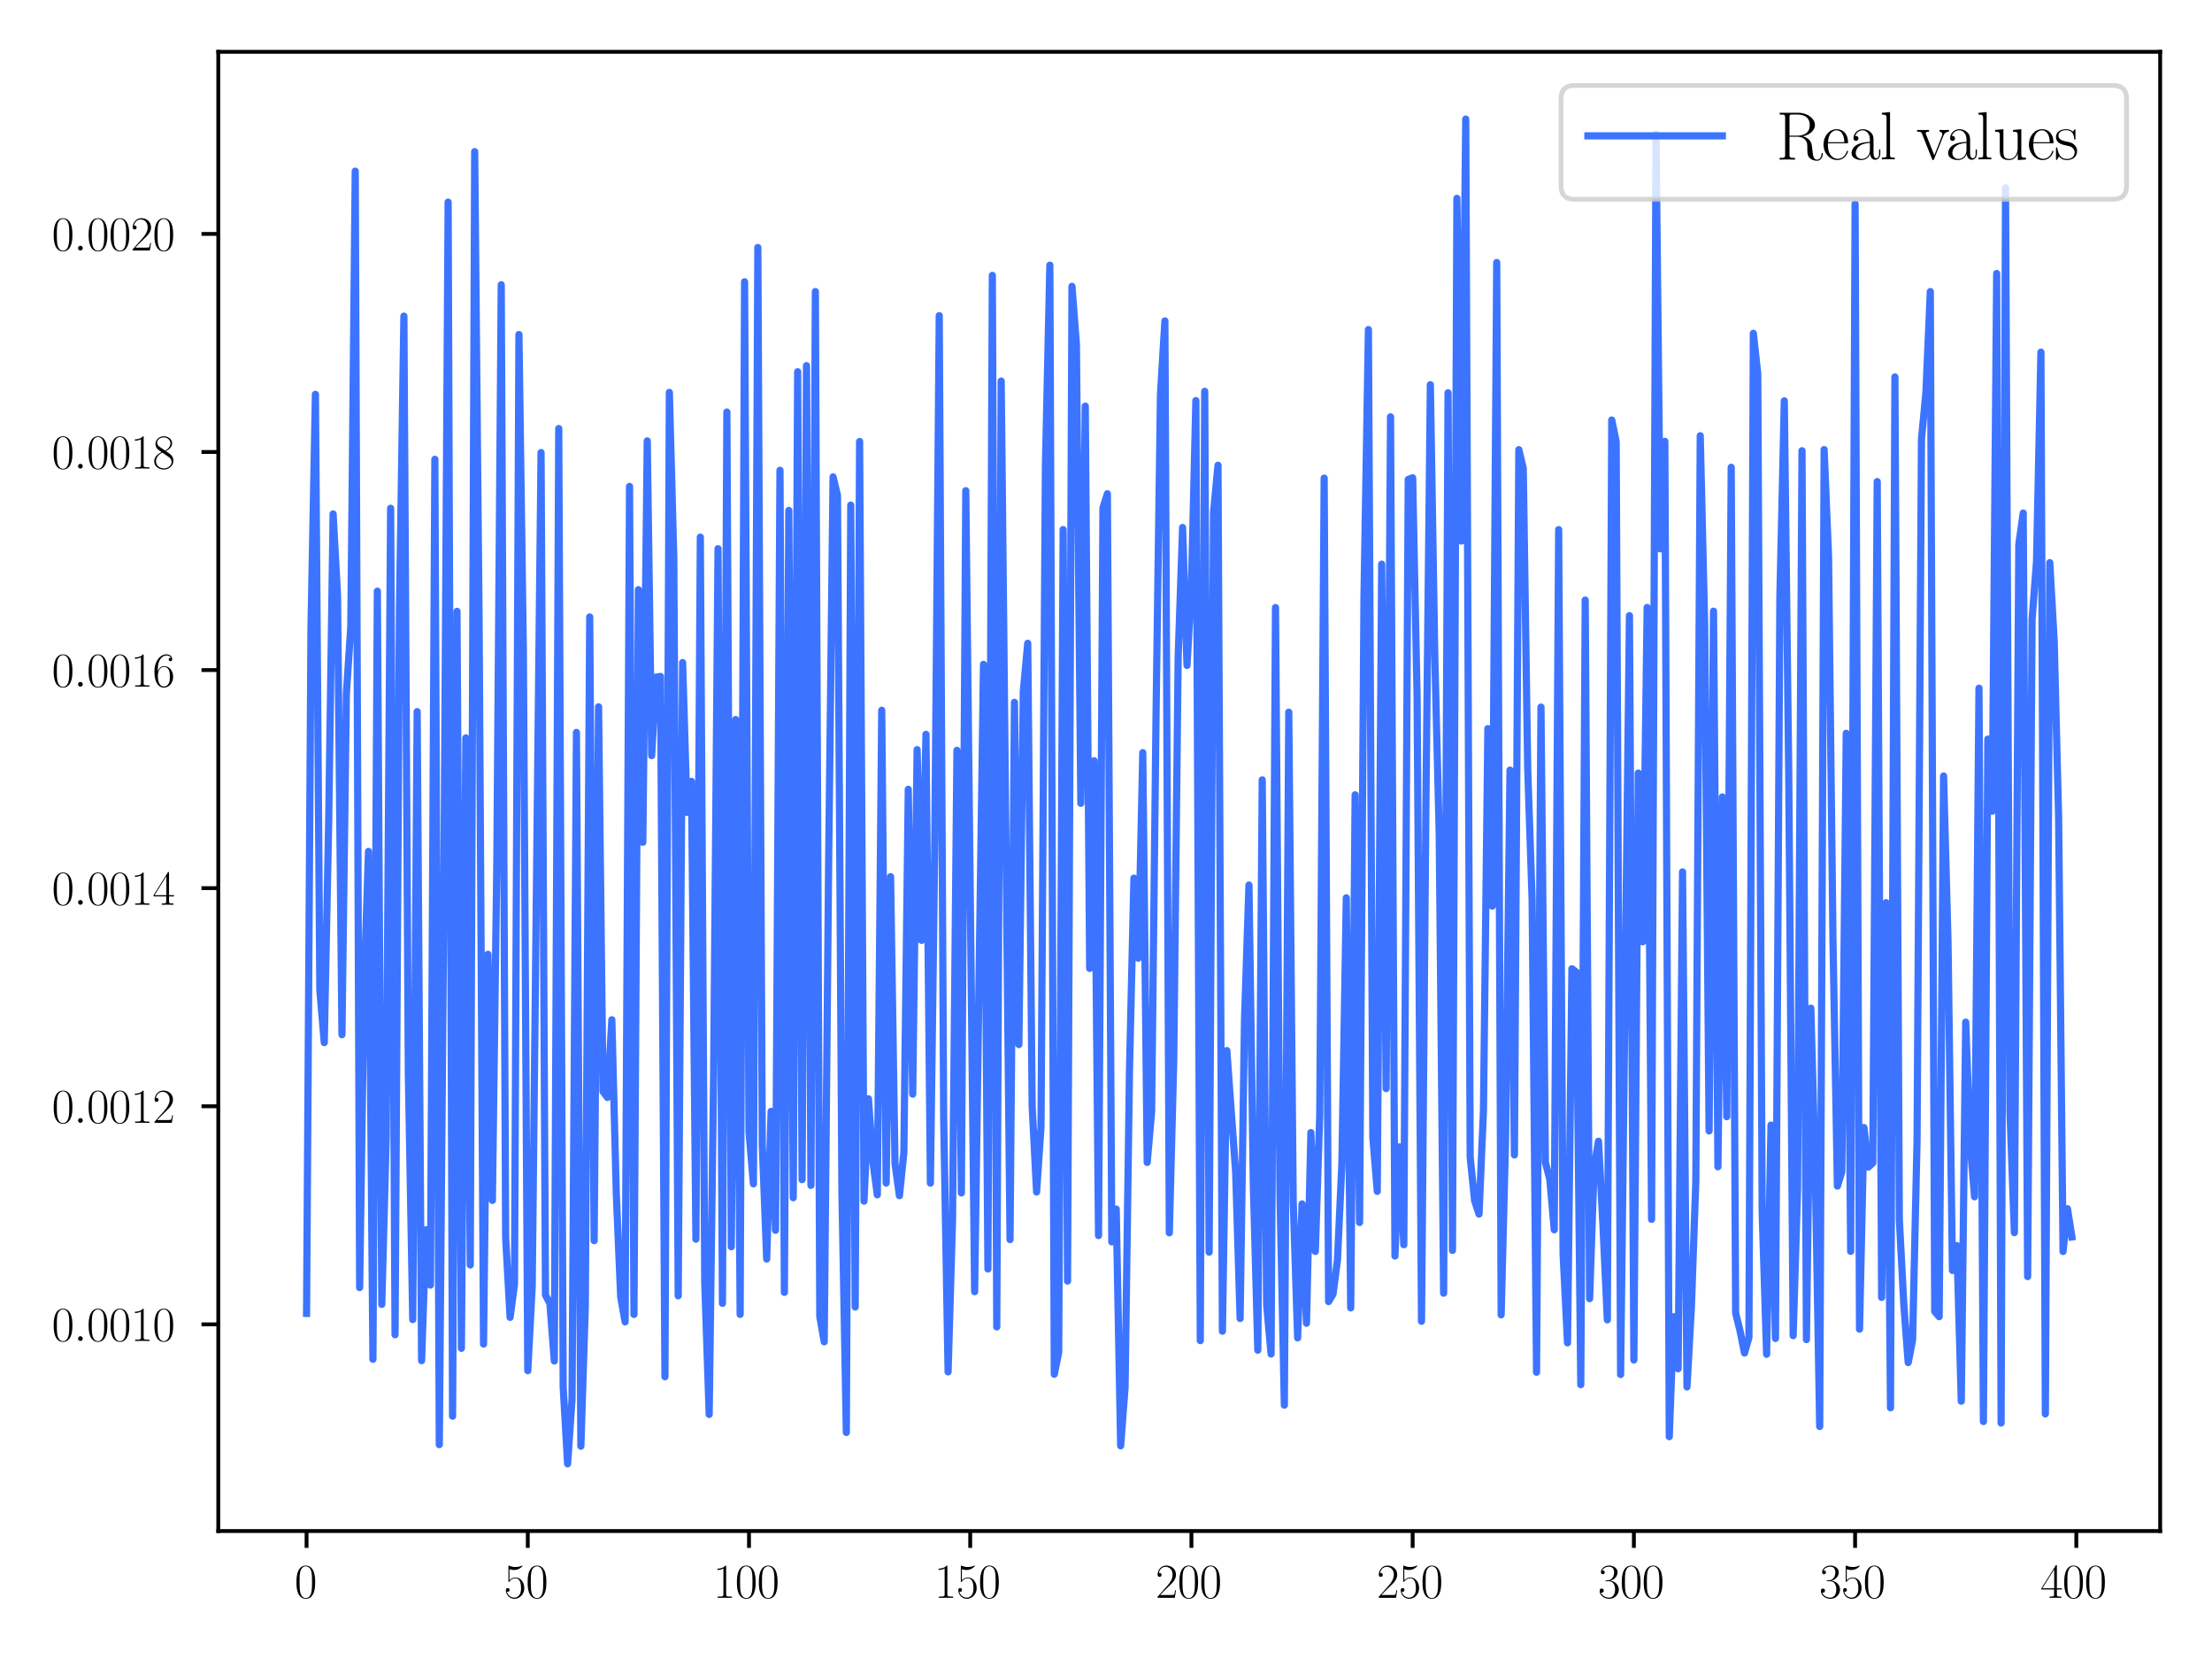 <?xml version="1.0" encoding="utf-8" standalone="no"?>
<!DOCTYPE svg PUBLIC "-//W3C//DTD SVG 1.1//EN"
  "http://www.w3.org/Graphics/SVG/1.1/DTD/svg11.dtd">
<svg xmlns:xlink="http://www.w3.org/1999/xlink" width="460.8pt" height="345.6pt" viewBox="0 0 460.8 345.6" xmlns="http://www.w3.org/2000/svg" version="1.1">
 <defs>
  <style type="text/css">*{stroke-linejoin: round; stroke-linecap: butt}</style>
 </defs>
 <g id="figure_1">
  <g id="patch_1">
   <path d="M 0 345.6 
L 460.8 345.6 
L 460.8 0 
L 0 0 
z
" style="fill: #ffffff"/>
  </g>
  <g id="axes_1">
   <g id="patch_2">
    <path d="M 45.474 318.944 
L 450 318.944 
L 450 10.8 
L 45.474 10.8 
z
" style="fill: #ffffff"/>
   </g>
   <g id="matplotlib.axis_1">
    <g id="xtick_1">
     <g id="line2d_1">
      <defs>
       <path id="mf87e334c53" d="M 0 0 
L 0 3.5 
" style="stroke: #000000; stroke-width: 0.8"/>
      </defs>
      <g>
       <use xlink:href="#mf87e334c53" x="63.862" y="318.944" style="stroke: #000000; stroke-width: 0.8"/>
      </g>
     </g>
     <g id="text_1">
      <!-- $\mathdefault{0}$ -->
      <g transform="translate(61.371 332.863)scale(0.1 -0.1)">
       <defs>
        <path id="CMR17-30" d="M 2688 2038 
C 2688 2430 2682 3099 2413 3613 
C 2176 4063 1798 4224 1466 4224 
C 1158 4224 768 4082 525 3620 
C 269 3137 243 2539 243 2038 
C 243 1671 250 1112 448 623 
C 723 -39 1216 -128 1466 -128 
C 1760 -128 2208 -7 2470 604 
C 2662 1048 2688 1568 2688 2038 
z
M 1466 -26 
C 1056 -26 813 328 723 816 
C 653 1196 653 1749 653 2109 
C 653 2604 653 3015 736 3407 
C 858 3954 1216 4121 1466 4121 
C 1728 4121 2067 3947 2189 3420 
C 2272 3054 2278 2623 2278 2109 
C 2278 1691 2278 1176 2202 797 
C 2067 96 1690 -26 1466 -26 
z
" transform="scale(0.016)"/>
       </defs>
       <use xlink:href="#CMR17-30" transform="scale(0.996)"/>
      </g>
     </g>
    </g>
    <g id="xtick_2">
     <g id="line2d_2">
      <g>
       <use xlink:href="#mf87e334c53" x="109.946" y="318.944" style="stroke: #000000; stroke-width: 0.8"/>
      </g>
     </g>
     <g id="text_2">
      <!-- $\mathdefault{50}$ -->
      <g transform="translate(104.964 332.863)scale(0.1 -0.1)">
       <defs>
        <path id="CMR17-35" d="M 730 3750 
C 794 3724 1056 3641 1325 3641 
C 1920 3641 2246 3961 2432 4140 
C 2432 4191 2432 4224 2394 4224 
C 2387 4224 2374 4224 2323 4198 
C 2099 4102 1837 4032 1517 4032 
C 1325 4032 1037 4055 723 4191 
C 653 4224 640 4224 634 4224 
C 602 4224 595 4217 595 4090 
L 595 2231 
C 595 2113 595 2080 659 2080 
C 691 2080 704 2093 736 2139 
C 941 2435 1222 2560 1542 2560 
C 1766 2560 2246 2415 2246 1293 
C 2246 1087 2246 716 2054 422 
C 1894 159 1645 25 1370 25 
C 947 25 518 319 403 812 
C 429 806 480 793 506 793 
C 589 793 749 838 749 1036 
C 749 1209 627 1280 506 1280 
C 358 1280 262 1190 262 1011 
C 262 454 704 -128 1382 -128 
C 2042 -128 2669 441 2669 1267 
C 2669 2054 2170 2662 1549 2662 
C 1222 2662 947 2540 730 2304 
L 730 3750 
z
" transform="scale(0.016)"/>
       </defs>
       <use xlink:href="#CMR17-35" transform="scale(0.996)"/>
       <use xlink:href="#CMR17-30" transform="translate(45.69 0)scale(0.996)"/>
      </g>
     </g>
    </g>
    <g id="xtick_3">
     <g id="line2d_3">
      <g>
       <use xlink:href="#mf87e334c53" x="156.03" y="318.944" style="stroke: #000000; stroke-width: 0.8"/>
      </g>
     </g>
     <g id="text_3">
      <!-- $\mathdefault{100}$ -->
      <g transform="translate(148.558 332.863)scale(0.1 -0.1)">
       <defs>
        <path id="CMR17-31" d="M 1702 4083 
C 1702 4217 1696 4224 1606 4224 
C 1357 3927 979 3833 621 3820 
C 602 3820 570 3820 563 3808 
C 557 3795 557 3782 557 3648 
C 755 3648 1088 3686 1344 3839 
L 1344 467 
C 1344 243 1331 166 781 166 
L 589 166 
L 589 0 
C 896 6 1216 12 1523 12 
C 1830 12 2150 6 2458 0 
L 2458 166 
L 2266 166 
C 1715 166 1702 236 1702 467 
L 1702 4083 
z
" transform="scale(0.016)"/>
       </defs>
       <use xlink:href="#CMR17-31" transform="scale(0.996)"/>
       <use xlink:href="#CMR17-30" transform="translate(45.69 0)scale(0.996)"/>
       <use xlink:href="#CMR17-30" transform="translate(91.381 0)scale(0.996)"/>
      </g>
     </g>
    </g>
    <g id="xtick_4">
     <g id="line2d_4">
      <g>
       <use xlink:href="#mf87e334c53" x="202.114" y="318.944" style="stroke: #000000; stroke-width: 0.8"/>
      </g>
     </g>
     <g id="text_4">
      <!-- $\mathdefault{150}$ -->
      <g transform="translate(194.642 332.863)scale(0.1 -0.1)">
       <use xlink:href="#CMR17-31" transform="scale(0.996)"/>
       <use xlink:href="#CMR17-35" transform="translate(45.69 0)scale(0.996)"/>
       <use xlink:href="#CMR17-30" transform="translate(91.381 0)scale(0.996)"/>
      </g>
     </g>
    </g>
    <g id="xtick_5">
     <g id="line2d_5">
      <g>
       <use xlink:href="#mf87e334c53" x="248.198" y="318.944" style="stroke: #000000; stroke-width: 0.8"/>
      </g>
     </g>
     <g id="text_5">
      <!-- $\mathdefault{200}$ -->
      <g transform="translate(240.726 332.863)scale(0.1 -0.1)">
       <defs>
        <path id="CMR17-32" d="M 2669 990 
L 2554 990 
C 2490 537 2438 460 2413 422 
C 2381 371 1920 371 1830 371 
L 602 371 
C 832 620 1280 1073 1824 1596 
C 2214 1966 2669 2400 2669 3033 
C 2669 3788 2067 4224 1395 4224 
C 691 4224 262 3603 262 3027 
C 262 2777 448 2745 525 2745 
C 589 2745 781 2783 781 3007 
C 781 3206 614 3264 525 3264 
C 486 3264 448 3257 422 3244 
C 544 3788 915 4057 1306 4057 
C 1862 4057 2227 3616 2227 3033 
C 2227 2477 1901 1998 1536 1583 
L 262 147 
L 262 0 
L 2515 0 
L 2669 990 
z
" transform="scale(0.016)"/>
       </defs>
       <use xlink:href="#CMR17-32" transform="scale(0.996)"/>
       <use xlink:href="#CMR17-30" transform="translate(45.69 0)scale(0.996)"/>
       <use xlink:href="#CMR17-30" transform="translate(91.381 0)scale(0.996)"/>
      </g>
     </g>
    </g>
    <g id="xtick_6">
     <g id="line2d_6">
      <g>
       <use xlink:href="#mf87e334c53" x="294.282" y="318.944" style="stroke: #000000; stroke-width: 0.8"/>
      </g>
     </g>
     <g id="text_6">
      <!-- $\mathdefault{250}$ -->
      <g transform="translate(286.81 332.863)scale(0.1 -0.1)">
       <use xlink:href="#CMR17-32" transform="scale(0.996)"/>
       <use xlink:href="#CMR17-35" transform="translate(45.69 0)scale(0.996)"/>
       <use xlink:href="#CMR17-30" transform="translate(91.381 0)scale(0.996)"/>
      </g>
     </g>
    </g>
    <g id="xtick_7">
     <g id="line2d_7">
      <g>
       <use xlink:href="#mf87e334c53" x="340.366" y="318.944" style="stroke: #000000; stroke-width: 0.8"/>
      </g>
     </g>
     <g id="text_7">
      <!-- $\mathdefault{300}$ -->
      <g transform="translate(332.894 332.863)scale(0.1 -0.1)">
       <defs>
        <path id="CMR17-33" d="M 1414 2176 
C 1984 2176 2234 1673 2234 1094 
C 2234 322 1824 25 1453 25 
C 1114 25 563 193 390 691 
C 422 678 454 678 486 678 
C 640 678 755 780 755 947 
C 755 1132 614 1216 486 1216 
C 378 1216 211 1164 211 927 
C 211 335 787 -128 1466 -128 
C 2176 -128 2720 432 2720 1087 
C 2720 1718 2208 2176 1600 2246 
C 2086 2347 2554 2776 2554 3353 
C 2554 3856 2048 4224 1472 4224 
C 890 4224 378 3862 378 3347 
C 378 3123 544 3084 627 3084 
C 762 3084 877 3167 877 3334 
C 877 3500 762 3584 627 3584 
C 602 3584 570 3584 544 3571 
C 730 3999 1235 4076 1459 4076 
C 1683 4076 2106 3966 2106 3347 
C 2106 3167 2080 2851 1862 2574 
C 1670 2329 1453 2316 1242 2297 
C 1210 2297 1062 2284 1037 2284 
C 992 2278 966 2272 966 2227 
C 966 2182 973 2176 1101 2176 
L 1414 2176 
z
" transform="scale(0.016)"/>
       </defs>
       <use xlink:href="#CMR17-33" transform="scale(0.996)"/>
       <use xlink:href="#CMR17-30" transform="translate(45.69 0)scale(0.996)"/>
       <use xlink:href="#CMR17-30" transform="translate(91.381 0)scale(0.996)"/>
      </g>
     </g>
    </g>
    <g id="xtick_8">
     <g id="line2d_8">
      <g>
       <use xlink:href="#mf87e334c53" x="386.45" y="318.944" style="stroke: #000000; stroke-width: 0.8"/>
      </g>
     </g>
     <g id="text_8">
      <!-- $\mathdefault{350}$ -->
      <g transform="translate(378.978 332.863)scale(0.1 -0.1)">
       <use xlink:href="#CMR17-33" transform="scale(0.996)"/>
       <use xlink:href="#CMR17-35" transform="translate(45.69 0)scale(0.996)"/>
       <use xlink:href="#CMR17-30" transform="translate(91.381 0)scale(0.996)"/>
      </g>
     </g>
    </g>
    <g id="xtick_9">
     <g id="line2d_9">
      <g>
       <use xlink:href="#mf87e334c53" x="432.534" y="318.944" style="stroke: #000000; stroke-width: 0.8"/>
      </g>
     </g>
     <g id="text_9">
      <!-- $\mathdefault{400}$ -->
      <g transform="translate(425.062 332.863)scale(0.1 -0.1)">
       <defs>
        <path id="CMR17-34" d="M 2150 4147 
C 2150 4281 2144 4288 2029 4288 
L 128 1254 
L 128 1088 
L 1779 1088 
L 1779 460 
C 1779 230 1766 166 1318 166 
L 1197 166 
L 1197 0 
C 1402 12 1747 12 1965 12 
C 2182 12 2528 12 2733 0 
L 2733 166 
L 2611 166 
C 2163 166 2150 230 2150 460 
L 2150 1088 
L 2803 1088 
L 2803 1254 
L 2150 1254 
L 2150 4147 
z
M 1798 3723 
L 1798 1254 
L 256 1254 
L 1798 3723 
z
" transform="scale(0.016)"/>
       </defs>
       <use xlink:href="#CMR17-34" transform="scale(0.996)"/>
       <use xlink:href="#CMR17-30" transform="translate(45.69 0)scale(0.996)"/>
       <use xlink:href="#CMR17-30" transform="translate(91.381 0)scale(0.996)"/>
      </g>
     </g>
    </g>
   </g>
   <g id="matplotlib.axis_2">
    <g id="ytick_1">
     <g id="line2d_10">
      <defs>
       <path id="mbc72c10e08" d="M 0 0 
L -3.5 0 
" style="stroke: #000000; stroke-width: 0.8"/>
      </defs>
      <g>
       <use xlink:href="#mbc72c10e08" x="45.474" y="275.884" style="stroke: #000000; stroke-width: 0.8"/>
      </g>
     </g>
     <g id="text_10">
      <!-- $\mathdefault{0.0010}$ -->
      <g transform="translate(10.8 279.343)scale(0.1 -0.1)">
       <defs>
        <path id="CMMI12-3a" d="M 1178 307 
C 1178 492 1024 620 870 620 
C 685 620 557 467 557 313 
C 557 128 710 0 864 0 
C 1050 0 1178 153 1178 307 
z
" transform="scale(0.016)"/>
       </defs>
       <use xlink:href="#CMR17-30" transform="scale(0.996)"/>
       <use xlink:href="#CMMI12-3a" transform="translate(45.69 0)scale(0.996)"/>
       <use xlink:href="#CMR17-30" transform="translate(72.788 0)scale(0.996)"/>
       <use xlink:href="#CMR17-30" transform="translate(118.478 0)scale(0.996)"/>
       <use xlink:href="#CMR17-31" transform="translate(164.169 0)scale(0.996)"/>
       <use xlink:href="#CMR17-30" transform="translate(209.859 0)scale(0.996)"/>
      </g>
     </g>
    </g>
    <g id="ytick_2">
     <g id="line2d_11">
      <g>
       <use xlink:href="#mbc72c10e08" x="45.474" y="230.452" style="stroke: #000000; stroke-width: 0.8"/>
      </g>
     </g>
     <g id="text_11">
      <!-- $\mathdefault{0.0012}$ -->
      <g transform="translate(10.8 233.911)scale(0.1 -0.1)">
       <use xlink:href="#CMR17-30" transform="scale(0.996)"/>
       <use xlink:href="#CMMI12-3a" transform="translate(45.69 0)scale(0.996)"/>
       <use xlink:href="#CMR17-30" transform="translate(72.788 0)scale(0.996)"/>
       <use xlink:href="#CMR17-30" transform="translate(118.478 0)scale(0.996)"/>
       <use xlink:href="#CMR17-31" transform="translate(164.169 0)scale(0.996)"/>
       <use xlink:href="#CMR17-32" transform="translate(209.859 0)scale(0.996)"/>
      </g>
     </g>
    </g>
    <g id="ytick_3">
     <g id="line2d_12">
      <g>
       <use xlink:href="#mbc72c10e08" x="45.474" y="185.019" style="stroke: #000000; stroke-width: 0.8"/>
      </g>
     </g>
     <g id="text_12">
      <!-- $\mathdefault{0.0014}$ -->
      <g transform="translate(10.8 188.479)scale(0.1 -0.1)">
       <use xlink:href="#CMR17-30" transform="scale(0.996)"/>
       <use xlink:href="#CMMI12-3a" transform="translate(45.69 0)scale(0.996)"/>
       <use xlink:href="#CMR17-30" transform="translate(72.788 0)scale(0.996)"/>
       <use xlink:href="#CMR17-30" transform="translate(118.478 0)scale(0.996)"/>
       <use xlink:href="#CMR17-31" transform="translate(164.169 0)scale(0.996)"/>
       <use xlink:href="#CMR17-34" transform="translate(209.859 0)scale(0.996)"/>
      </g>
     </g>
    </g>
    <g id="ytick_4">
     <g id="line2d_13">
      <g>
       <use xlink:href="#mbc72c10e08" x="45.474" y="139.587" style="stroke: #000000; stroke-width: 0.8"/>
      </g>
     </g>
     <g id="text_13">
      <!-- $\mathdefault{0.0016}$ -->
      <g transform="translate(10.8 143.046)scale(0.1 -0.1)">
       <defs>
        <path id="CMR17-36" d="M 678 2198 
C 678 3712 1395 4076 1811 4076 
C 1946 4076 2272 4049 2400 3782 
C 2298 3782 2106 3782 2106 3558 
C 2106 3385 2246 3328 2336 3328 
C 2394 3328 2566 3353 2566 3571 
C 2566 3987 2246 4224 1805 4224 
C 1043 4224 243 3411 243 2011 
C 243 257 966 -128 1478 -128 
C 2099 -128 2688 431 2688 1295 
C 2688 2101 2170 2688 1517 2688 
C 1126 2688 838 2430 678 1979 
L 678 2198 
z
M 1478 25 
C 691 25 691 1212 691 1450 
C 691 1914 909 2585 1504 2585 
C 1613 2585 1926 2585 2138 2140 
C 2253 1889 2253 1624 2253 1302 
C 2253 954 2253 696 2118 438 
C 1978 173 1773 25 1478 25 
z
" transform="scale(0.016)"/>
       </defs>
       <use xlink:href="#CMR17-30" transform="scale(0.996)"/>
       <use xlink:href="#CMMI12-3a" transform="translate(45.69 0)scale(0.996)"/>
       <use xlink:href="#CMR17-30" transform="translate(72.788 0)scale(0.996)"/>
       <use xlink:href="#CMR17-30" transform="translate(118.478 0)scale(0.996)"/>
       <use xlink:href="#CMR17-31" transform="translate(164.169 0)scale(0.996)"/>
       <use xlink:href="#CMR17-36" transform="translate(209.859 0)scale(0.996)"/>
      </g>
     </g>
    </g>
    <g id="ytick_5">
     <g id="line2d_14">
      <g>
       <use xlink:href="#mbc72c10e08" x="45.474" y="94.155" style="stroke: #000000; stroke-width: 0.8"/>
      </g>
     </g>
     <g id="text_14">
      <!-- $\mathdefault{0.0018}$ -->
      <g transform="translate(10.8 97.614)scale(0.1 -0.1)">
       <defs>
        <path id="CMR17-38" d="M 1741 2289 
C 2144 2494 2554 2803 2554 3298 
C 2554 3884 1990 4224 1472 4224 
C 890 4224 378 3800 378 3215 
C 378 3054 416 2777 666 2533 
C 730 2469 998 2276 1171 2154 
C 883 2006 211 1652 211 945 
C 211 282 838 -128 1459 -128 
C 2144 -128 2720 366 2720 1022 
C 2720 1607 2330 1877 2074 2051 
L 1741 2289 
z
M 902 2855 
C 851 2887 595 3086 595 3388 
C 595 3781 998 4076 1459 4076 
C 1965 4076 2336 3716 2336 3298 
C 2336 2700 1670 2359 1638 2359 
C 1632 2359 1626 2359 1574 2398 
L 902 2855 
z
M 2080 1536 
C 2176 1466 2483 1253 2483 861 
C 2483 385 2010 25 1472 25 
C 890 25 448 443 448 951 
C 448 1459 838 1884 1280 2083 
L 2080 1536 
z
" transform="scale(0.016)"/>
       </defs>
       <use xlink:href="#CMR17-30" transform="scale(0.996)"/>
       <use xlink:href="#CMMI12-3a" transform="translate(45.69 0)scale(0.996)"/>
       <use xlink:href="#CMR17-30" transform="translate(72.788 0)scale(0.996)"/>
       <use xlink:href="#CMR17-30" transform="translate(118.478 0)scale(0.996)"/>
       <use xlink:href="#CMR17-31" transform="translate(164.169 0)scale(0.996)"/>
       <use xlink:href="#CMR17-38" transform="translate(209.859 0)scale(0.996)"/>
      </g>
     </g>
    </g>
    <g id="ytick_6">
     <g id="line2d_15">
      <g>
       <use xlink:href="#mbc72c10e08" x="45.474" y="48.723" style="stroke: #000000; stroke-width: 0.8"/>
      </g>
     </g>
     <g id="text_15">
      <!-- $\mathdefault{0.0020}$ -->
      <g transform="translate(10.8 52.182)scale(0.1 -0.1)">
       <use xlink:href="#CMR17-30" transform="scale(0.996)"/>
       <use xlink:href="#CMMI12-3a" transform="translate(45.69 0)scale(0.996)"/>
       <use xlink:href="#CMR17-30" transform="translate(72.788 0)scale(0.996)"/>
       <use xlink:href="#CMR17-30" transform="translate(118.478 0)scale(0.996)"/>
       <use xlink:href="#CMR17-32" transform="translate(164.169 0)scale(0.996)"/>
       <use xlink:href="#CMR17-30" transform="translate(209.859 0)scale(0.996)"/>
      </g>
     </g>
    </g>
   </g>
   <g id="line2d_16">
    <path d="M 63.862 273.61 
L 64.783 130.829 
L 65.705 82.148 
L 66.627 206.22 
L 67.548 217.189 
L 68.47 171.32 
L 69.392 107.061 
L 70.313 124.026 
L 71.235 215.543 
L 72.157 144.442 
L 73.078 130.526 
L 74 35.657 
L 74.922 268.222 
L 75.843 205.307 
L 76.765 177.366 
L 77.687 283.165 
L 78.609 123.149 
L 79.53 271.734 
L 80.452 237.148 
L 81.374 105.882 
L 82.295 278.05 
L 83.217 126.669 
L 84.139 65.856 
L 85.06 223.584 
L 85.982 274.883 
L 86.904 148.241 
L 87.825 283.449 
L 88.747 256.177 
L 89.669 267.715 
L 90.59 95.683 
L 91.512 300.939 
L 92.434 190.38 
L 93.355 42.104 
L 94.277 295.023 
L 95.199 127.355 
L 96.12 280.884 
L 97.042 153.719 
L 97.964 263.518 
L 98.886 31.591 
L 99.807 129.792 
L 100.729 279.986 
L 101.651 198.806 
L 102.572 250.061 
L 103.494 179.894 
L 104.416 59.314 
L 105.337 257.823 
L 106.259 274.432 
L 107.181 267.527 
L 108.102 69.687 
L 109.024 135.542 
L 109.946 285.542 
L 110.867 267.943 
L 112.711 94.275 
L 113.632 269.772 
L 114.554 271.549 
L 115.476 283.525 
L 116.397 89.271 
L 117.319 288.911 
L 118.241 304.938 
L 119.163 291.51 
L 120.084 152.577 
L 121.006 301.267 
L 121.928 272.2 
L 122.849 128.526 
L 123.771 258.453 
L 124.693 147.243 
L 125.614 227.373 
L 126.536 228.617 
L 127.458 212.427 
L 128.379 248.519 
L 129.301 270.189 
L 130.223 275.362 
L 131.144 101.328 
L 132.066 273.822 
L 132.988 122.838 
L 133.909 175.456 
L 134.831 91.842 
L 135.753 157.413 
L 136.674 141.06 
L 137.596 140.91 
L 138.518 286.796 
L 139.439 81.741 
L 140.361 116.004 
L 141.283 269.94 
L 142.205 138.029 
L 143.126 169.231 
L 144.048 162.773 
L 144.97 258.145 
L 145.891 111.897 
L 146.813 267.323 
L 147.735 294.645 
L 148.656 224.33 
L 149.578 114.299 
L 150.5 271.511 
L 151.421 85.831 
L 152.343 259.718 
L 153.265 149.89 
L 154.186 273.816 
L 155.108 58.698 
L 156.03 235.81 
L 156.951 246.616 
L 157.873 51.565 
L 158.795 238.472 
L 159.716 262.277 
L 160.638 231.519 
L 161.56 256.287 
L 162.482 97.966 
L 163.403 269.218 
L 164.325 106.33 
L 165.247 249.512 
L 166.168 77.438 
L 167.09 245.742 
L 168.012 76.169 
L 168.933 246.935 
L 169.855 60.732 
L 170.777 274.246 
L 171.698 279.522 
L 172.62 179.657 
L 173.542 99.342 
L 174.463 103.215 
L 175.385 248.135 
L 176.307 298.406 
L 177.228 105.22 
L 178.15 272.268 
L 179.072 91.968 
L 179.993 250.223 
L 180.915 228.9 
L 181.837 241.95 
L 182.759 248.908 
L 183.68 147.956 
L 184.602 246.455 
L 185.524 182.624 
L 186.445 242.369 
L 187.367 249.076 
L 188.289 240.13 
L 189.21 164.422 
L 190.132 227.928 
L 191.054 156.163 
L 191.975 195.904 
L 192.897 152.976 
L 193.819 246.464 
L 194.74 174.953 
L 195.662 65.757 
L 196.584 232.766 
L 197.505 285.788 
L 198.427 254.232 
L 199.349 156.31 
L 200.27 248.513 
L 201.192 102.219 
L 203.036 269.085 
L 204.879 138.394 
L 205.801 264.361 
L 206.722 57.37 
L 207.644 276.418 
L 208.566 79.381 
L 210.409 258.229 
L 211.331 146.312 
L 212.252 217.595 
L 213.174 143.973 
L 214.096 134.009 
L 215.017 230.438 
L 215.939 248.31 
L 216.861 234.737 
L 217.782 96.843 
L 218.704 55.233 
L 219.626 286.281 
L 220.547 281.729 
L 221.469 110.32 
L 222.391 266.868 
L 223.312 59.645 
L 224.234 71.696 
L 225.156 167.343 
L 226.078 84.605 
L 226.999 201.736 
L 227.921 158.474 
L 228.843 257.385 
L 229.764 105.826 
L 230.686 102.861 
L 231.608 258.707 
L 232.529 251.871 
L 233.451 301.187 
L 234.373 289.025 
L 235.294 222.863 
L 236.216 182.93 
L 237.138 199.605 
L 238.059 156.788 
L 238.981 242.155 
L 239.903 231.557 
L 240.824 148.978 
L 241.746 82.148 
L 242.668 66.853 
L 243.589 256.818 
L 244.511 221.001 
L 245.433 136.775 
L 246.355 109.881 
L 247.276 138.62 
L 248.198 122.208 
L 249.12 83.447 
L 250.041 279.277 
L 250.963 81.519 
L 251.885 260.852 
L 252.806 106.721 
L 253.728 96.924 
L 254.65 277.316 
L 255.571 218.85 
L 257.415 244.284 
L 258.336 274.664 
L 259.258 212.18 
L 260.18 184.367 
L 261.101 247.184 
L 262.023 281.276 
L 262.945 162.458 
L 263.866 271.848 
L 264.788 282.066 
L 265.71 126.566 
L 266.632 248.222 
L 267.553 292.717 
L 268.475 148.361 
L 269.397 250.093 
L 270.318 278.702 
L 271.24 250.796 
L 272.162 275.661 
L 273.083 235.933 
L 274.005 260.702 
L 274.927 232.369 
L 275.848 99.6 
L 276.77 271.139 
L 277.692 269.6 
L 278.613 262.558 
L 279.535 242.56 
L 280.457 187.033 
L 281.378 272.447 
L 282.3 165.57 
L 283.222 254.665 
L 284.143 124.18 
L 285.065 68.657 
L 285.987 236.942 
L 286.908 248.182 
L 287.83 117.519 
L 288.752 226.773 
L 289.674 86.837 
L 290.595 261.648 
L 291.517 238.92 
L 292.439 259.294 
L 293.36 99.879 
L 294.282 99.531 
L 295.204 145 
L 296.125 275.24 
L 297.047 167.194 
L 297.969 80.142 
L 298.89 136.487 
L 299.812 173.703 
L 300.734 269.395 
L 301.655 81.825 
L 302.577 260.484 
L 303.499 41.317 
L 304.42 112.712 
L 305.342 24.807 
L 306.264 241.03 
L 307.185 250.113 
L 308.107 252.92 
L 309.029 231.41 
L 309.951 151.784 
L 310.872 188.752 
L 311.794 54.686 
L 312.716 273.907 
L 313.637 237.367 
L 314.559 160.431 
L 315.481 240.596 
L 316.402 93.673 
L 317.324 97.597 
L 318.246 160.006 
L 319.167 187.414 
L 320.089 285.857 
L 321.011 147.3 
L 321.932 242.14 
L 322.854 245.696 
L 323.776 256.185 
L 324.697 110.331 
L 325.619 261.26 
L 326.541 279.738 
L 327.462 201.809 
L 328.384 202.516 
L 329.306 288.445 
L 330.228 125.008 
L 331.149 270.537 
L 332.071 243.317 
L 332.993 237.742 
L 333.914 255.083 
L 334.836 274.949 
L 335.758 87.495 
L 336.679 92.024 
L 337.601 286.338 
L 339.444 128.253 
L 340.366 283.31 
L 341.288 161.043 
L 342.209 196.192 
L 343.131 126.55 
L 344.053 254.013 
L 344.974 27.909 
L 345.896 114.346 
L 346.818 91.945 
L 347.739 299.282 
L 348.661 274.29 
L 349.583 285.141 
L 350.505 181.631 
L 351.426 288.924 
L 352.348 272.289 
L 353.27 246.051 
L 354.191 90.772 
L 355.113 130.03 
L 356.035 235.594 
L 356.956 127.32 
L 357.878 243.053 
L 358.8 166.007 
L 359.721 232.624 
L 360.643 97.344 
L 361.565 273.523 
L 362.486 277.27 
L 363.408 281.864 
L 364.33 278.628 
L 365.251 69.438 
L 366.173 77.868 
L 367.095 252.538 
L 368.016 282.12 
L 368.938 234.373 
L 369.86 278.825 
L 370.781 124.242 
L 371.703 83.506 
L 372.625 160.959 
L 373.547 278.244 
L 374.468 247.716 
L 375.39 93.889 
L 376.312 279.056 
L 377.233 210.017 
L 378.155 244.023 
L 379.077 297.165 
L 379.998 93.652 
L 380.92 115.933 
L 381.842 195.879 
L 382.763 247.086 
L 383.685 244.087 
L 384.607 152.756 
L 385.528 260.678 
L 386.45 42.482 
L 387.372 276.879 
L 388.293 234.887 
L 389.215 243.11 
L 390.137 242.267 
L 391.058 100.325 
L 391.98 270.273 
L 392.902 188.043 
L 393.824 293.264 
L 394.745 78.522 
L 395.667 254.074 
L 396.589 271.58 
L 397.51 283.853 
L 398.432 279.097 
L 399.354 237.727 
L 400.275 91.514 
L 401.197 81.837 
L 402.119 60.743 
L 403.04 273.205 
L 403.962 274.287 
L 404.884 161.659 
L 405.805 196.062 
L 406.727 264.656 
L 407.649 259.477 
L 408.57 291.899 
L 409.492 212.935 
L 410.414 238.157 
L 411.335 249.318 
L 412.257 143.367 
L 413.179 296.132 
L 414.101 153.961 
L 415.022 168.98 
L 415.944 56.975 
L 416.866 296.443 
L 417.787 39.125 
L 418.709 231.458 
L 419.631 256.787 
L 420.552 113.436 
L 421.474 106.869 
L 422.396 265.936 
L 423.317 129.08 
L 424.239 117.05 
L 425.161 73.363 
L 426.082 294.548 
L 427.004 117.215 
L 427.926 133.467 
L 428.847 170.286 
L 429.769 260.71 
L 430.691 251.797 
L 431.612 257.673 
L 431.612 257.673 
" clip-path="url(#p0104f600c7)" style="fill: none; stroke: #3c74ff; stroke-width: 1.5; stroke-linecap: square"/>
   </g>
   <g id="patch_3">
    <path d="M 45.474 318.944 
L 45.474 10.8 
" style="fill: none; stroke: #000000; stroke-width: 0.8; stroke-linejoin: miter; stroke-linecap: square"/>
   </g>
   <g id="patch_4">
    <path d="M 450 318.944 
L 450 10.8 
" style="fill: none; stroke: #000000; stroke-width: 0.8; stroke-linejoin: miter; stroke-linecap: square"/>
   </g>
   <g id="patch_5">
    <path d="M 45.474 318.944 
L 450 318.944 
" style="fill: none; stroke: #000000; stroke-width: 0.8; stroke-linejoin: miter; stroke-linecap: square"/>
   </g>
   <g id="patch_6">
    <path d="M 45.474 10.8 
L 450 10.8 
" style="fill: none; stroke: #000000; stroke-width: 0.8; stroke-linejoin: miter; stroke-linecap: square"/>
   </g>
   <g id="legend_1">
    <g id="patch_7">
     <path d="M 327.99 41.512 
L 440.2 41.512 
Q 443 41.512 443 38.712 
L 443 20.6 
Q 443 17.8 440.2 17.8 
L 327.99 17.8 
Q 325.19 17.8 325.19 20.6 
L 325.19 38.712 
Q 325.19 41.512 327.99 41.512 
z
" style="fill: #ffffff; opacity: 0.8; stroke: #cccccc; stroke-linejoin: miter"/>
    </g>
    <g id="line2d_17">
     <path d="M 330.79 28.3 
L 344.79 28.3 
L 358.79 28.3 
" style="fill: none; stroke: #3c74ff; stroke-width: 1.5; stroke-linecap: square"/>
    </g>
    <g id="text_16">
     <!-- Real values -->
     <g transform="translate(369.99 33.2)scale(0.14 -0.14)">
      <defs>
       <path id="CMR17-52" d="M 2509 2156 
C 3117 2278 3629 2689 3629 3203 
C 3629 3806 2950 4352 2054 4352 
L 333 4352 
L 333 4185 
C 774 4185 845 4185 845 3896 
L 845 428 
C 845 140 774 140 333 140 
L 333 -26 
C 518 -13 851 -13 1050 -13 
C 1248 -13 1581 -13 1766 -26 
L 1766 140 
C 1325 140 1254 140 1254 428 
L 1254 2112 
L 2003 2112 
C 2368 2112 2573 1964 2662 1881 
C 2918 1632 2918 1459 2918 1024 
C 2918 595 2918 377 3110 160 
C 3354 -103 3680 -128 3821 -128 
C 4294 -128 4365 403 4365 512 
C 4365 550 4365 595 4307 595 
C 4256 595 4250 556 4250 531 
C 4218 115 4032 -26 3834 -26 
C 3482 -26 3443 377 3405 768 
C 3386 902 3373 998 3360 1139 
C 3322 1459 3270 1926 2509 2156 
z
M 1984 2214 
L 1254 2214 
L 1254 3935 
C 1254 4153 1267 4185 1523 4185 
L 1990 4185 
C 2522 4185 3142 3999 3142 3203 
C 3142 2374 2464 2214 1984 2214 
z
" transform="scale(0.016)"/>
       <path id="CMR17-65" d="M 2438 1503 
C 2464 1529 2464 1542 2464 1606 
C 2464 2251 2118 2816 1389 2816 
C 710 2816 173 2175 173 1394 
C 173 554 781 -64 1459 -64 
C 2176 -64 2458 619 2458 755 
C 2458 800 2419 800 2406 800 
C 2362 800 2355 787 2330 709 
C 2189 270 1837 51 1504 51 
C 1229 51 954 206 781 490 
C 582 819 582 1200 582 1503 
L 2438 1503 
z
M 589 1600 
C 634 2511 1126 2713 1382 2713 
C 1818 2713 2112 2308 2118 1600 
L 589 1600 
z
" transform="scale(0.016)"/>
       <path id="CMR17-61" d="M 2304 1656 
C 2304 2048 2304 2275 2035 2534 
C 1798 2751 1523 2816 1306 2816 
C 800 2816 435 2408 435 1977 
C 435 1740 627 1728 666 1728 
C 749 1728 896 1779 896 1958 
C 896 2118 774 2188 666 2188 
C 640 2188 608 2182 589 2176 
C 723 2594 1069 2713 1293 2713 
C 1613 2713 1965 2421 1965 1875 
L 1965 1632 
C 1587 1619 1133 1568 774 1373 
C 371 1147 256 822 256 576 
C 256 77 832 -64 1171 -64 
C 1523 -64 1850 135 1990 505 
C 2003 219 2182 -39 2464 -39 
C 2598 -39 2938 51 2938 563 
L 2938 926 
L 2822 926 
L 2822 557 
C 2822 161 2650 109 2566 109 
C 2304 109 2304 446 2304 732 
L 2304 1656 
z
M 1965 887 
C 1965 323 1568 38 1216 38 
C 896 38 646 278 646 576 
C 646 771 730 1114 1101 1322 
C 1408 1497 1760 1523 1965 1536 
L 1965 887 
z
" transform="scale(0.016)"/>
       <path id="CMR17-6c" d="M 979 4416 
L 218 4345 
L 218 4179 
C 595 4179 653 4141 653 3835 
L 653 439 
C 653 198 627 166 218 166 
L 218 0 
C 371 12 653 12 813 12 
C 979 12 1261 12 1414 0 
L 1414 166 
C 1005 166 979 191 979 439 
L 979 4416 
z
" transform="scale(0.016)"/>
       <path id="CMR17-76" d="M 2502 2173 
C 2560 2315 2662 2572 3034 2585 
L 3034 2752 
C 2912 2745 2752 2739 2630 2739 
C 2496 2739 2285 2739 2157 2752 
L 2157 2585 
C 2317 2572 2406 2495 2406 2328 
C 2406 2270 2406 2257 2368 2167 
L 1664 379 
L 902 2308 
C 864 2392 864 2405 864 2431 
C 864 2585 1075 2585 1171 2585 
L 1171 2752 
C 1018 2739 736 2739 576 2739 
C 403 2739 205 2739 64 2752 
L 64 2585 
C 307 2585 442 2585 518 2386 
L 1446 44 
C 1485 -52 1491 -64 1549 -64 
C 1606 -64 1613 -52 1651 44 
L 2502 2173 
z
" transform="scale(0.016)"/>
       <path id="CMR17-75" d="M 1882 2745 
L 1882 2579 
C 2259 2579 2317 2540 2317 2229 
L 2317 1053 
C 2317 510 2029 38 1555 38 
C 1030 38 986 355 986 691 
L 986 2816 
L 211 2745 
L 211 2579 
C 467 2579 640 2579 646 2320 
L 646 1079 
C 646 646 646 368 813 187 
C 896 103 1056 -64 1517 -64 
C 2061 -64 2272 400 2323 536 
L 2330 536 
L 2330 -64 
L 3091 -13 
L 3091 154 
C 2714 154 2656 193 2656 503 
L 2656 2816 
L 1882 2745 
z
" transform="scale(0.016)"/>
       <path id="CMR17-73" d="M 1978 2688 
C 1978 2803 1971 2809 1933 2809 
C 1907 2809 1901 2803 1824 2707 
C 1805 2681 1747 2617 1728 2592 
C 1523 2809 1235 2816 1126 2816 
C 416 2816 160 2444 160 2073 
C 160 1497 813 1363 998 1324 
C 1402 1241 1542 1216 1677 1100 
C 1760 1024 1901 883 1901 652 
C 1901 384 1747 38 1158 38 
C 602 38 403 460 288 1024 
C 269 1113 269 1120 218 1120 
C 166 1120 160 1113 160 985 
L 160 64 
C 160 -52 166 -58 205 -58 
C 237 -58 243 -52 275 0 
C 314 57 410 211 448 275 
C 576 102 800 -64 1158 -64 
C 1792 -64 2131 281 2131 780 
C 2131 1107 1958 1280 1875 1356 
C 1683 1555 1459 1600 1190 1651 
C 838 1728 390 1817 390 2208 
C 390 2374 480 2726 1126 2726 
C 1811 2726 1850 2086 1862 1881 
C 1869 1849 1901 1843 1920 1843 
C 1978 1843 1978 1862 1978 1971 
L 1978 2688 
z
" transform="scale(0.016)"/>
      </defs>
      <use xlink:href="#CMR17-52" transform="scale(0.996)"/>
      <use xlink:href="#CMR17-65" transform="translate(67.791 0)scale(0.996)"/>
      <use xlink:href="#CMR17-61" transform="translate(108.277 0)scale(0.996)"/>
      <use xlink:href="#CMR17-6c" transform="translate(153.967 0)scale(0.996)"/>
      <use xlink:href="#CMR17-76" transform="translate(208.914 0)scale(0.996)"/>
      <use xlink:href="#CMR17-61" transform="translate(252.002 0)scale(0.996)"/>
      <use xlink:href="#CMR17-6c" transform="translate(297.693 0)scale(0.996)"/>
      <use xlink:href="#CMR17-75" transform="translate(322.564 0)scale(0.996)"/>
      <use xlink:href="#CMR17-65" transform="translate(373.459 0)scale(0.996)"/>
      <use xlink:href="#CMR17-73" transform="translate(413.945 0)scale(0.996)"/>
     </g>
    </g>
   </g>
  </g>
 </g>
 <defs>
  <clipPath id="p0104f600c7">
   <rect x="45.474" y="10.8" width="404.526" height="308.144"/>
  </clipPath>
 </defs>
</svg>
